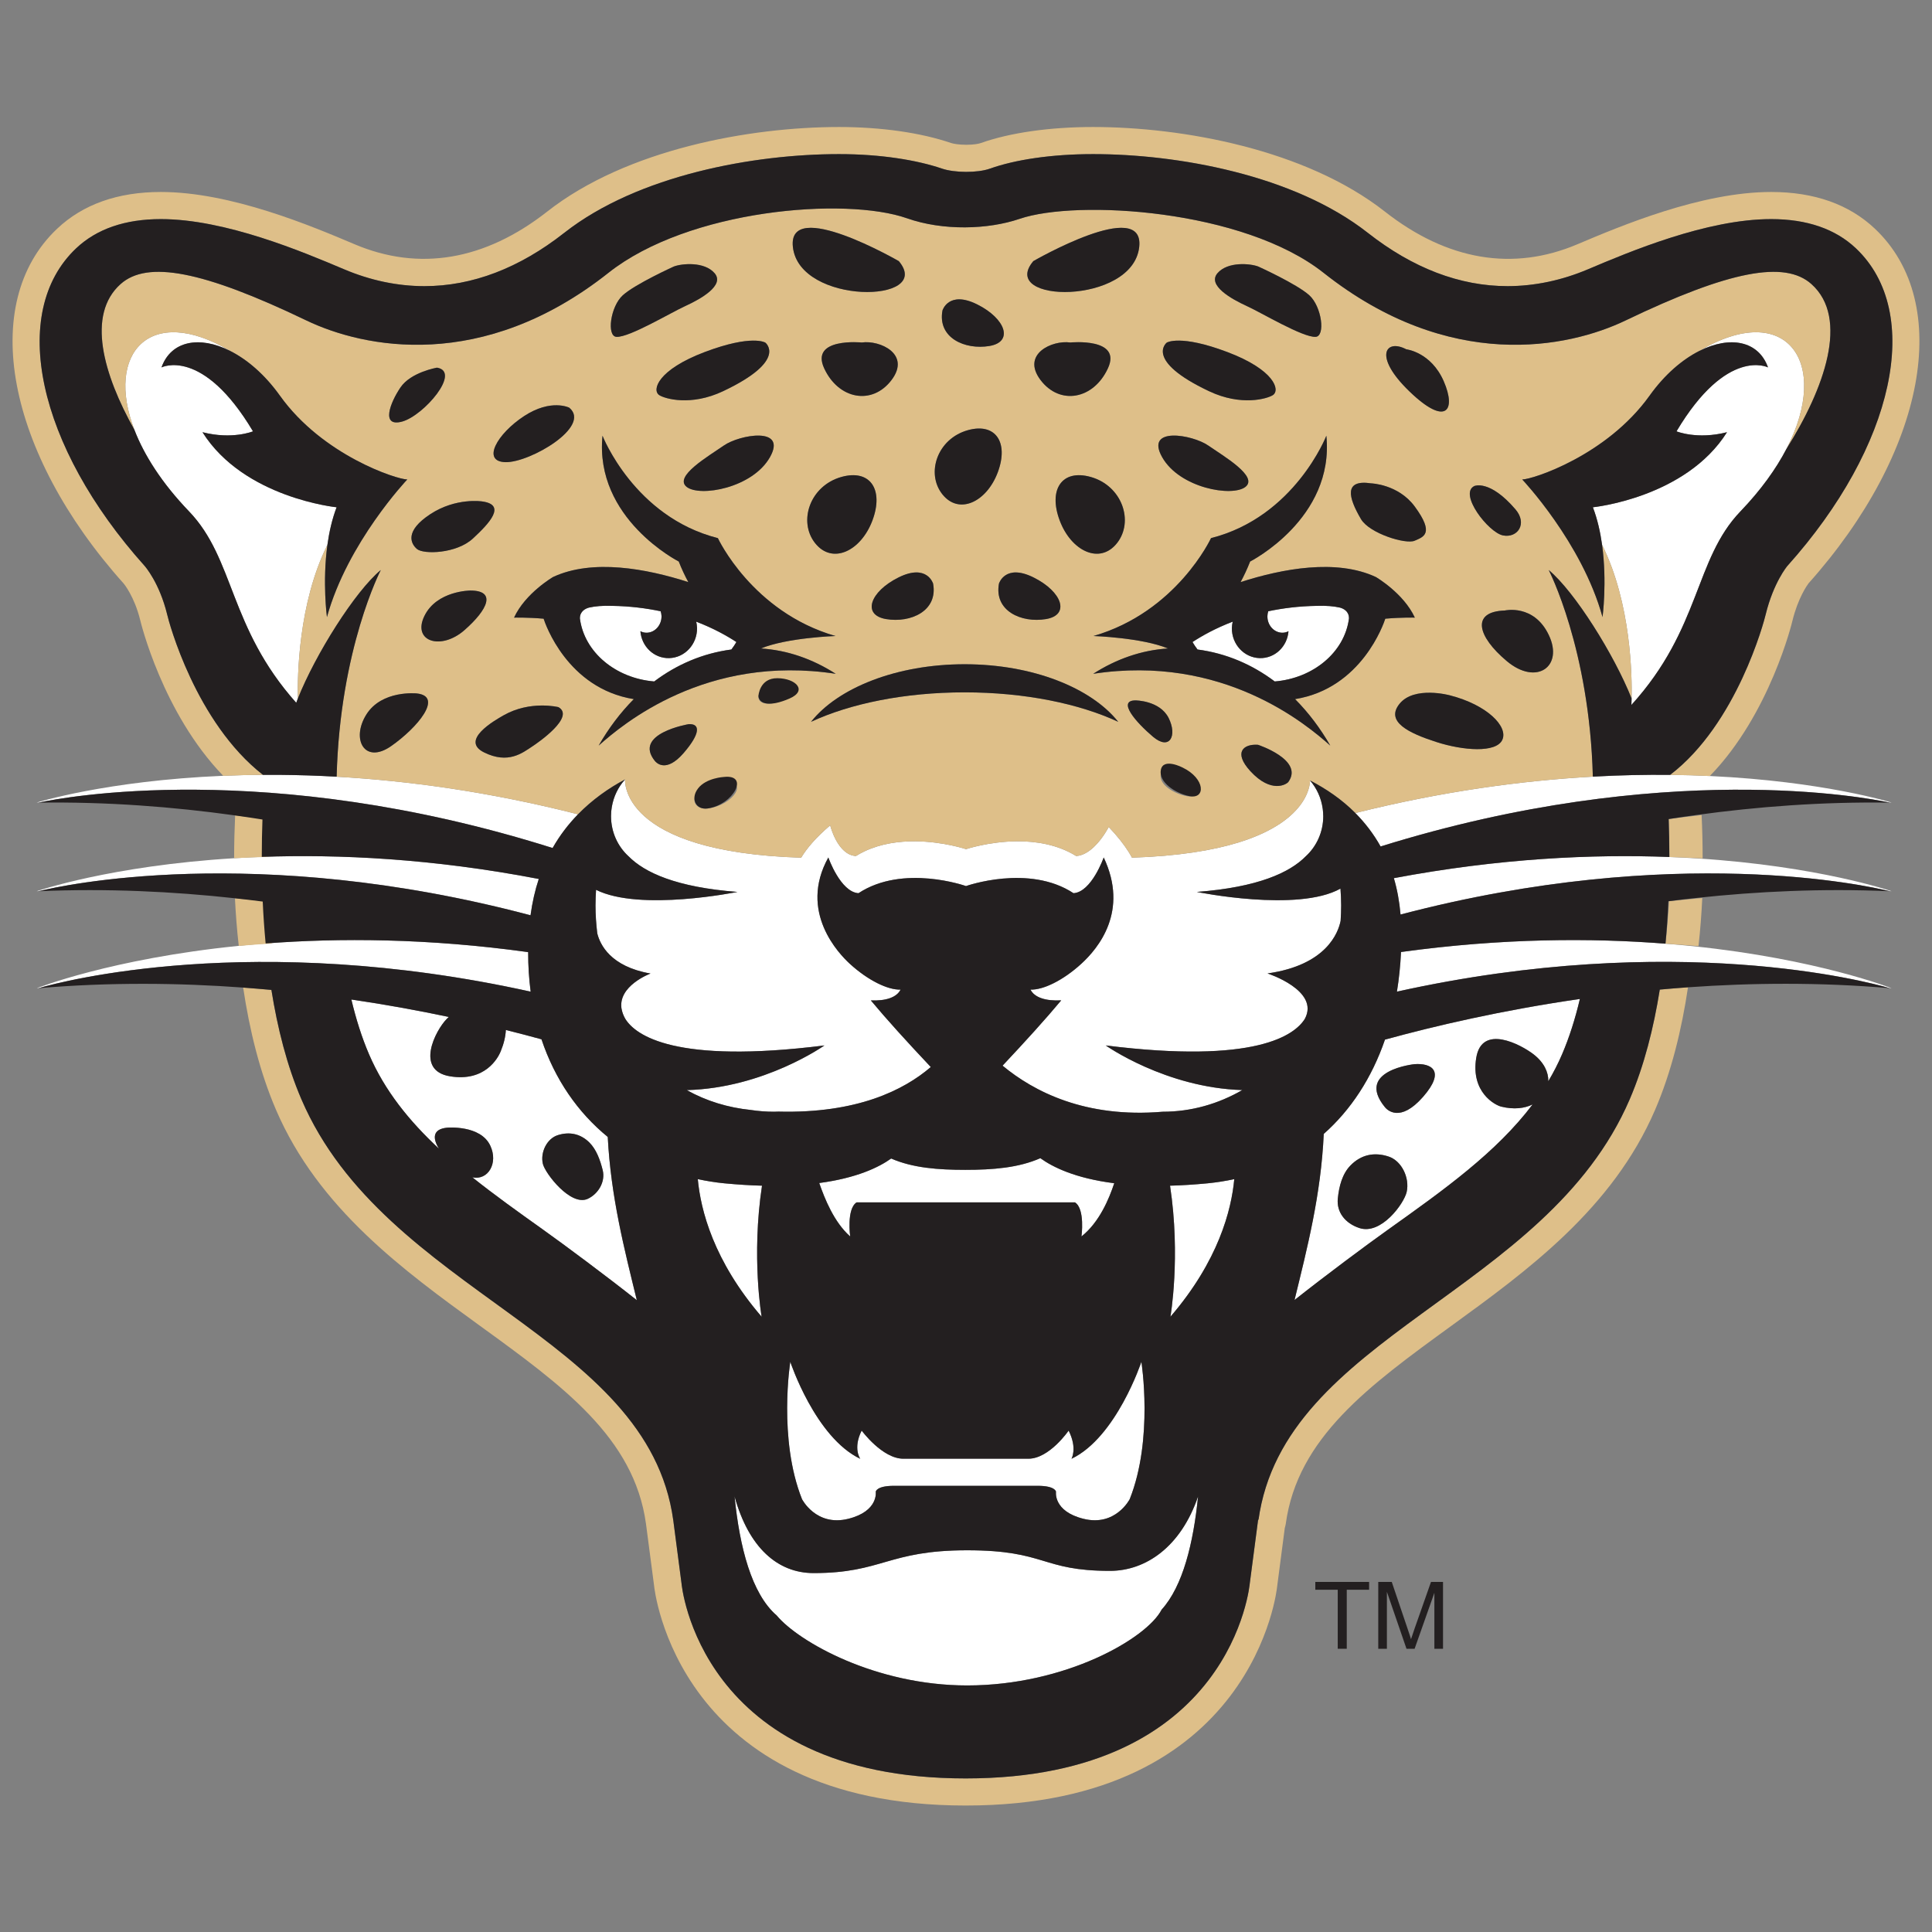 <?xml version="1.0" encoding="UTF-8"?>
<svg width="200px" height="200px" viewBox="0 0 200 200" version="1.1" xmlns="http://www.w3.org/2000/svg" xmlns:xlink="http://www.w3.org/1999/xlink">
    <rect x="0" y="0" width="200" height="200" fill="#808080" stroke="none"/>
    <!-- Generator: Sketch 51.3 (57544) - http://www.bohemiancoding.com/sketch -->
    <title>la-verne</title>
    <desc>Created with Sketch.</desc>
    <defs></defs>
    <g id="la-verne" stroke="none" stroke-width="1" fill="none" fill-rule="evenodd">
        <g id="la-verne_BGL" transform="translate(0, 12)">
            <g id="la-verne">
                <g id="g10" transform="translate(100.092, 87.967) scale(-1, 1) rotate(-180) translate(-100.092, -87.967) translate(0.587, 0.343)" fill-rule="nonzero">
                    <g id="g12" transform="translate(0.33, 0.246)">
                        <path d="M82.105,32.155 C82.105,32.155 83.56,29.29 86.893,30.118 C90.053,30.9 89.741,32.926 89.741,32.926 C89.741,32.926 89.8,33.533 91.616,33.533 L106.517,33.533 C108.336,33.533 108.399,32.926 108.399,32.926 C108.399,32.926 108.081,30.9 111.246,30.118 C114.577,29.29 116.032,32.155 116.032,32.155 C118.511,38.381 117.239,46.372 117.239,46.372 C117.239,46.372 114.657,38.554 110,36.329 C110,36.329 110.638,37.397 109.707,39.251 C109.707,39.251 107.713,36.336 105.54,36.34 L92.597,36.34 C90.424,36.336 88.282,39.251 88.282,39.251 C87.351,37.397 88.136,36.329 88.136,36.329 C83.474,38.554 80.893,46.372 80.893,46.372 C80.893,46.372 79.622,38.381 82.105,32.155" id="path18" fill="#FFFFFF"></path>
                        <path d="M120.205,64.603 C121.325,57.232 120.245,51.036 120.245,51.036 C125.222,56.823 126.562,62.096 126.854,65.281 C125.964,65.091 125.049,64.942 124.106,64.849 C122.709,64.716 121.413,64.633 120.205,64.603" id="path20" fill="#FFFFFF"></path>
                        <path d="M114.429,64.857 C110.395,65.368 108.057,66.527 106.779,67.45 C104.514,66.451 101.861,66.243 99.017,66.243 C96.212,66.243 93.584,66.436 91.336,67.415 C90.063,66.507 87.779,65.396 83.89,64.878 C84.44,63.302 85.401,60.844 87.093,59.347 C87.093,59.347 86.701,62.197 87.758,62.874 L110.366,62.874 C111.426,62.197 111.036,59.347 111.036,59.347 C112.911,60.835 113.905,63.283 114.429,64.857" id="path22" fill="#FFFFFF"></path>
                        <path d="M74.058,64.849 C73.124,64.94 72.21,65.091 71.319,65.281 C71.612,62.093 72.946,56.819 77.927,51.036 C77.927,51.036 76.848,57.232 77.966,64.603 C76.759,64.633 75.461,64.716 74.058,64.849" id="path24" fill="#FFFFFF"></path>
                        <path d="M113.985,24.729 C106.85,24.729 107.417,26.86 99.202,26.86 C90.984,26.86 90.442,24.5 83.305,24.5 C79.576,24.5 76.593,27.139 75.125,32.435 C75.643,27.218 76.877,22.367 79.482,20.116 C81.76,17.38 89.73,12.868 99.205,12.868 C109.379,12.868 117.806,17.737 119.336,20.719 C121.541,23.151 122.627,27.639 123.106,32.435 C121.327,27.226 117.706,24.729 113.985,24.729" id="path26" fill="#FFFFFF"></path>
                        <path d="M134.158,81.871 C135.741,84.816 130.294,86.575 130.294,86.575 C136.404,87.435 137.621,90.807 137.863,92.018 C137.897,92.546 137.919,93.082 137.919,93.619 C137.919,94.205 137.888,94.781 137.848,95.357 C133.417,92.871 122.983,95.013 122.983,95.013 C129.312,95.495 132.596,97.017 134.255,98.702 C135.362,99.717 136.066,101.201 136.066,102.864 C136.066,102.898 136.064,102.932 136.059,102.966 C136.059,103.122 136.048,103.274 136.031,103.43 C136.023,103.494 136.018,103.559 136.01,103.622 C135.856,104.747 135.386,105.752 134.694,106.555 C134.694,106.555 134.9,102.471 127.279,100.127 C124.653,99.319 121.093,98.719 116.264,98.559 C116.164,98.751 116.048,98.95 115.92,99.153 C115.438,99.923 114.771,100.775 113.857,101.736 C113.857,101.739 113.257,100.547 112.318,99.662 C111.796,99.171 111.171,98.771 110.488,98.73 C108.557,99.928 106.315,100.271 104.332,100.255 C101.431,100.227 99.087,99.44 99.087,99.44 C99.08,99.443 96.74,100.227 93.841,100.255 C92.165,100.266 90.3,100.025 88.595,99.225 C88.287,99.078 87.984,98.916 87.687,98.73 C85.772,98.842 85.023,101.906 85.025,101.906 C83.568,100.662 82.613,99.551 82.018,98.557 C63.097,99.151 63.791,106.66 63.791,106.66 C63.084,105.879 62.595,104.889 62.414,103.786 C62.394,103.641 62.373,103.494 62.356,103.347 C62.346,103.189 62.336,103.03 62.336,102.864 C62.336,101.199 63.043,99.709 64.155,98.698 C65.814,97.016 69.095,95.495 75.422,95.013 C75.422,95.013 65.345,92.949 60.786,95.231 C60.755,94.7 60.729,94.164 60.729,93.619 C60.729,92.637 60.799,91.676 60.911,90.73 C61.193,89.574 62.271,87.285 66.424,86.565 C66.424,86.565 62.959,85.281 63.439,82.836 L63.448,82.856 C63.448,82.856 63.45,82.824 63.457,82.768 C63.524,82.482 63.635,82.179 63.822,81.86 C64.872,80.186 68.905,77.169 84.427,79.121 C84.427,79.121 78.194,74.704 70.177,74.498 C72.225,73.351 74.472,72.682 76.801,72.442 C77.587,72.322 78.388,72.259 79.202,72.259 C79.36,72.259 79.519,72.266 79.678,72.272 C87.782,72.069 92.633,74.477 95.438,76.886 C92.938,79.538 90.878,81.807 89.231,83.784 C90.779,83.714 91.916,84.097 92.31,84.902 C90.999,84.853 88.944,85.851 87.062,87.568 C85.962,88.574 81.704,92.944 84.832,98.581 C84.828,98.585 86.086,94.998 87.954,94.882 C92.588,97.931 99.083,95.619 99.083,95.619 C99.083,95.619 105.578,97.931 110.212,94.882 C112.083,94.998 113.339,98.585 113.339,98.581 C115.966,93.019 112.786,89.189 111.012,87.568 C109.131,85.851 107.074,84.853 105.759,84.902 C106.166,84.079 107.346,83.702 108.942,83.79 C107.326,81.853 105.311,79.63 102.868,77.028 C106.092,74.352 111.44,71.579 119.441,72.259 L119.445,72.259 C122.408,72.259 125.203,73.069 127.683,74.501 C119.722,74.746 113.549,79.121 113.549,79.121 C129.09,77.169 133.115,80.197 134.158,81.871" id="path28" fill="#FFFFFF"></path>
                        <path d="M142.002,99.719 C171.337,108.854 192.491,104.724 194.512,104.296 C194.537,104.292 194.557,104.292 194.578,104.292 C194.686,104.282 194.796,104.273 194.903,104.263 C194.903,104.263 187.915,106.461 176.083,107.012 C174.77,107.073 173.403,107.116 171.974,107.13 C169.476,107.158 166.803,107.105 163.974,106.947 L163.974,106.947 C156.726,106.543 148.447,105.447 139.391,103.18 L139.389,103.18 L139.389,103.179 C140.377,102.179 141.267,101.039 142.002,99.719" id="path30" fill="#FFFFFF"></path>
                        <path d="M171.892,98.629 C163.977,98.935 154.317,98.502 143.375,96.438 C143.717,95.288 143.948,94.029 144.066,92.673 C172.513,100.148 192.598,95.599 194.521,95.128 C194.54,95.127 194.559,95.124 194.578,95.122 C194.687,95.109 194.796,95.101 194.903,95.086 C194.903,95.086 187.422,97.681 174.754,98.484 C173.827,98.541 172.875,98.591 171.892,98.629" id="path32" fill="#FFFFFF"></path>
                        <path d="M171.493,89.655 C163.855,90.258 154.601,90.239 144.116,88.793 C144.048,87.37 143.906,86.003 143.692,84.691 C172.484,91.065 192.525,85.672 194.506,85.105 C194.529,85.101 194.55,85.098 194.57,85.095 C194.684,85.079 194.79,85.061 194.899,85.043 C194.899,85.043 187.303,88.053 174.341,89.397 C173.417,89.491 172.47,89.579 171.493,89.655" id="path34" fill="#FFFFFF"></path>
                        <path d="M3.269,104.296 C5.308,104.729 26.691,108.901 56.288,99.559 C57.041,100.886 57.935,102.041 58.917,103.046 C58.918,103.046 58.918,103.046 58.918,103.048 C49.709,105.394 41.289,106.525 33.932,106.939 L33.932,106.941 C31.914,107.056 29.977,107.114 28.126,107.131 C27.507,107.137 26.901,107.138 26.302,107.134 C24.876,107.124 23.505,107.091 22.19,107.035 C10.059,106.525 2.878,104.263 2.878,104.263 C2.993,104.273 3.108,104.282 3.222,104.292 C3.239,104.292 3.252,104.293 3.269,104.296" id="path36" fill="#FFFFFF"></path>
                        <path d="M53.758,88.782 C43.366,90.221 34.184,90.26 26.581,89.679 C25.605,89.603 24.657,89.519 23.733,89.424 C10.594,88.096 2.883,85.043 2.883,85.043 C2.994,85.064 3.108,85.079 3.217,85.095 C3.237,85.098 3.256,85.1 3.273,85.104 C5.249,85.672 25.261,91.047 54.016,84.689 C53.845,85.999 53.755,87.364 53.758,88.782" id="path38" fill="#FFFFFF"></path>
                        <path d="M3.262,95.128 C5.194,95.601 25.411,100.174 54.003,92.595 C54.189,93.95 54.474,95.205 54.858,96.355 C43.867,98.47 34.153,98.927 26.182,98.642 C25.203,98.607 24.245,98.559 23.32,98.502 C10.473,97.72 2.878,95.086 2.878,95.086 C2.988,95.101 3.095,95.109 3.203,95.121 C3.222,95.124 3.242,95.125 3.262,95.128" id="path40" fill="#FFFFFF"></path>
                        <path d="M66.806,116.801 C69.147,118.562 71.833,119.717 74.795,120.109 C74.983,120.355 75.159,120.616 75.314,120.882 C74.345,121.518 72.953,122.302 71.154,122.991 C71.201,122.778 71.236,122.56 71.24,122.332 C71.267,120.651 69.973,119.256 68.353,119.217 C66.788,119.18 65.501,120.411 65.376,122.002 C65.582,121.899 65.803,121.839 66.042,121.844 C66.896,121.869 67.577,122.636 67.564,123.57 C67.559,123.743 67.521,123.909 67.472,124.068 C65.972,124.382 64.304,124.597 62.467,124.626 C61.447,124.663 60.66,124.586 60.044,124.444 C59.688,124.345 59.106,124.07 59.114,123.319 C59.572,119.809 62.835,117.127 66.806,116.801" id="path42" fill="#FFFFFF"></path>
                        <path d="M131.043,116.801 C135.013,117.127 138.275,119.809 138.728,123.319 C138.74,124.07 138.156,124.345 137.802,124.444 C137.184,124.586 136.394,124.663 135.377,124.626 C133.54,124.597 131.874,124.382 130.372,124.068 C130.324,123.909 130.288,123.743 130.286,123.57 C130.266,122.636 130.95,121.869 131.804,121.844 C132.042,121.839 132.268,121.899 132.467,122.002 C132.344,120.411 131.059,119.18 129.493,119.217 C127.873,119.256 126.581,120.651 126.607,122.332 C126.609,122.56 126.645,122.778 126.693,122.991 C124.894,122.302 123.5,121.518 122.531,120.882 C122.686,120.616 122.862,120.355 123.051,120.109 C126.016,119.717 128.699,118.562 131.043,116.801" id="path44" fill="#FFFFFF"></path>
                        <path d="M55.137,79.757 C53.998,80.072 52.761,80.393 51.45,80.723 C51.413,80.032 51.24,79.296 50.905,78.482 C50.647,77.858 49.325,75.326 45.67,75.926 C42.018,76.527 44.151,80.667 45.334,81.871 C45.399,81.933 45.467,82.002 45.541,82.07 C42.45,82.724 39.074,83.345 35.456,83.876 C35.934,81.867 36.535,79.952 37.285,78.206 C38.905,74.434 41.452,71.296 44.518,68.439 C43.849,69.524 43.864,70.467 45.376,70.608 C45.376,70.608 48.838,70.916 49.843,68.734 C50.68,66.938 49.614,65.125 47.983,65.467 C50.273,63.639 52.734,61.881 55.247,60.091 C57.627,58.394 61.82,55.272 65.007,52.75 C63.717,58.023 62.317,63.458 61.997,69.649 C58.918,72.164 56.535,75.579 55.137,79.757 M59.932,63.246 C58.171,62.424 55.512,65.874 55.28,66.866 C55.003,68.044 55.689,69.476 56.825,69.834 C58.062,70.226 59.198,69.966 60.104,69.065 C60.825,68.346 61.218,67.238 61.474,66.214 C61.772,65.004 61.016,63.752 59.932,63.246" id="path46" fill="#FFFFFF"></path>
                        <path d="M136.117,69.963 C135.83,63.65 134.402,58.126 133.092,52.769 C136.277,55.29 140.451,58.4 142.827,60.091 C148.528,64.151 153.988,68.042 157.736,73.012 C156.907,72.607 155.801,72.465 154.497,72.786 C153.835,72.942 151.326,74.287 151.901,77.829 C152.469,81.373 156.514,79.22 157.832,78.206 C158.919,77.364 159.385,76.351 159.362,75.418 C159.896,76.314 160.374,77.234 160.788,78.206 C161.545,79.968 162.152,81.901 162.632,83.933 C154.528,82.759 147.574,81.132 142.455,79.724 C141.08,75.728 138.912,72.436 136.117,69.963 Z M144.703,63.961 C144.434,62.749 142.052,59.479 139.811,60.217 C138.318,60.706 137.432,61.878 137.572,63.265 C137.7,64.546 138.034,65.831 138.893,66.707 C139.974,67.807 141.332,68.112 142.824,67.622 C144.19,67.176 145.025,65.411 144.703,63.961 Z M146.401,73.804 C144.005,71.065 142.668,72.462 142.448,72.732 C139.333,76.557 145.518,77.184 145.518,77.184 C147.198,77.304 148.796,76.546 146.401,73.804 Z" id="path48" fill="#FFFFFF"></path>
                        <path d="M18.648,134.412 C23.394,129.476 22.752,122.438 29.748,114.593 C29.804,114.74 29.855,114.881 29.917,115.035 C29.868,117.296 29.952,124.871 32.976,130.942 C33.158,132.252 33.455,133.592 33.928,134.832 C33.928,134.832 24.332,135.793 20.043,142.603 C23.138,141.81 25.272,142.693 25.272,142.693 C20.043,151.474 15.801,149.311 15.801,149.311 C16.784,152.072 19.736,152.616 22.896,151.024 C14.595,155.954 9.957,150.764 12.993,142.857 C13.995,140.248 15.83,137.345 18.648,134.412" id="path50" fill="#FFFFFF"></path>
                        <path d="M163.978,134.832 C164.453,133.592 164.748,132.252 164.931,130.942 C167.951,124.872 168.036,117.3 167.986,115.038 C167.976,114.61 167.965,114.368 167.965,114.368 C175.172,122.306 174.468,129.428 179.258,134.412 C181.383,136.626 182.949,138.822 184.022,140.887 C188.674,149.852 183.988,156.347 175.027,151.032 C175.022,151.031 175.013,151.027 175.01,151.021 C178.169,152.616 181.12,152.072 182.108,149.311 C182.108,149.311 177.863,151.474 172.634,142.693 C172.634,142.693 174.767,141.81 177.863,142.603 C173.575,135.793 163.978,134.832 163.978,134.832" id="path52" fill="#FFFFFF"></path>
                        <path d="M26.856,94.015 C25.719,94.138 24.568,94.251 23.404,94.356 C23.483,92.759 23.609,91.108 23.799,89.424 C24.908,89.519 26.046,89.603 27.217,89.679 C27.052,91.149 26.929,92.602 26.856,94.015" id="path54" fill="#DEBF89"></path>
                        <path d="M171.824,102.557 C171.873,101.343 171.903,100.023 171.905,98.629 C173.085,98.591 174.228,98.541 175.34,98.484 C175.34,100.094 175.3,101.598 175.234,102.972 C174.086,102.841 172.947,102.702 171.824,102.557" id="path56" fill="#DEBF89"></path>
                        <path d="M171.493,89.655 C172.665,89.579 173.802,89.491 174.911,89.397 C175.101,91.101 175.224,92.771 175.302,94.386 C174.142,94.283 172.993,94.171 171.853,94.051 C171.782,92.621 171.661,91.149 171.493,89.655" id="path58" fill="#DEBF89"></path>
                        <path d="M167.791,73.549 C159.123,53.391 131.969,49.135 129.353,29.948 L129.334,30.107 C128.84,26.367 128.462,23.452 128.462,23.452 C128.462,23.452 126.736,3.243 99.05,3.243 C71.362,3.243 69.631,23.452 69.631,23.452 C69.631,23.452 69.267,26.293 68.78,29.968 C66.151,49.137 38.946,53.395 30.284,73.549 C28.783,77.036 27.807,80.939 27.179,84.869 C26.216,84.955 25.241,85.038 24.255,85.111 C24.906,80.754 25.97,76.376 27.658,72.452 C32.057,62.22 40.924,55.788 48.751,50.111 C57.323,43.895 64.73,38.525 65.955,29.599 C66.43,25.998 66.788,23.226 66.791,23.216 C66.809,22.988 69.086,0.437 99.047,0.437 C129.008,0.437 131.283,22.988 131.291,23.098 C131.299,23.157 131.637,25.758 132.085,29.177 C132.123,29.309 132.162,29.44 132.181,29.576 C133.397,38.519 140.793,43.895 149.358,50.117 C157.166,55.789 166.014,62.222 170.416,72.452 C172.106,76.382 173.173,80.772 173.824,85.14 C172.839,85.069 171.865,84.991 170.903,84.902 C170.274,80.963 169.295,77.046 167.791,73.549" id="path60" fill="#DEBF89"></path>
                        <path d="M26.839,102.51 C25.715,102.66 24.573,102.802 23.424,102.934 C23.362,101.576 23.32,100.091 23.32,98.502 C24.43,98.559 25.58,98.607 26.755,98.642 C26.756,100.013 26.785,101.311 26.839,102.51" id="path62" fill="#DEBF89"></path>
                        <path d="M193.178,163.664 C190.509,166.191 186.893,167.472 182.434,167.472 C175.166,167.472 166.835,163.946 162.356,162.051 C155.741,159.251 148.925,160.354 142.445,165.441 C134.221,171.898 121.45,174.197 112.241,174.197 C107.753,174.197 103.624,173.607 100.605,172.533 C100.428,172.468 99.911,172.358 99.116,172.358 C98.289,172.358 97.729,172.476 97.528,172.543 C94.407,173.61 90.289,174.197 85.934,174.197 C76.72,174.197 63.947,171.897 55.729,165.441 C49.25,160.358 42.437,159.251 35.813,162.051 C31.336,163.946 23.001,167.472 15.735,167.472 C11.276,167.472 7.663,166.191 4.994,163.664 C-3.171,155.952 -0.26,140.492 11.888,126.935 C11.899,126.925 12.997,125.606 13.601,123.136 C13.628,123.026 15.892,113.539 22.19,107.035 C23.505,107.091 24.876,107.124 26.302,107.134 C19.325,112.573 16.552,122.995 16.388,123.735 C15.579,127.051 14.068,128.745 14.052,128.764 C2.934,141.17 -0.052,155.005 6.967,161.642 C9.092,163.648 12.038,164.663 15.735,164.663 C22.412,164.663 30.399,161.288 34.688,159.475 C37.427,158.314 40.232,157.724 43.019,157.724 C47.966,157.724 52.839,159.583 57.502,163.248 C65.152,169.25 77.203,171.392 85.932,171.392 C90.28,171.392 94.033,170.766 96.593,169.893 C97.882,169.451 100.272,169.426 101.577,169.893 C104.123,170.8 107.891,171.392 112.241,171.392 C120.971,171.392 133.022,169.25 140.671,163.248 C145.335,159.583 150.207,157.724 155.148,157.724 C157.938,157.728 160.747,158.314 163.485,159.475 C167.77,161.288 175.757,164.663 182.434,164.663 C186.133,164.663 189.08,163.648 191.203,161.642 C198.223,155.005 195.238,141.17 184.099,128.744 C184.099,128.744 182.675,127.05 181.866,123.735 C181.711,123.05 178.889,112.406 171.974,107.13 C173.403,107.116 174.77,107.073 176.083,107.012 C182.324,113.417 184.621,123.004 184.634,123.08 C185.209,125.428 186.145,126.747 186.299,126.954 C198.429,140.53 201.325,155.962 193.178,163.664" id="path64" fill="#DEBF89"></path>
                        <path d="M22.896,151.024 C24.663,150.135 26.49,148.589 28.074,146.367 C32.505,140.18 40.187,137.71 41.244,137.71 C41.244,137.71 35.061,131.197 32.928,123.463 C32.928,123.463 32.445,127.075 32.976,130.942 C29.952,124.871 29.868,117.296 29.917,115.035 C31.732,119.591 35.828,126.122 38.504,128.338 C38.504,128.338 34.271,120.197 33.932,106.941 L33.932,106.939 C41.289,106.525 49.709,105.394 58.918,103.048 C60.394,104.558 62.069,105.744 63.791,106.66 C63.791,106.66 63.097,99.151 82.018,98.557 C82.613,99.551 83.568,100.662 85.025,101.906 C85.023,101.906 85.772,98.842 87.687,98.73 C87.984,98.916 88.287,99.078 88.595,99.225 C90.3,100.025 92.165,100.266 93.841,100.255 C96.74,100.227 99.08,99.443 99.087,99.44 C99.087,99.44 101.431,100.227 104.332,100.255 C106.315,100.271 108.557,99.928 110.488,98.73 C111.171,98.771 111.796,99.171 112.318,99.662 C113.257,100.547 113.857,101.739 113.857,101.736 C114.771,100.775 115.438,99.923 115.92,99.153 C116.048,98.95 116.164,98.751 116.264,98.559 C121.093,98.719 124.653,99.319 127.279,100.127 C134.9,102.471 134.694,106.555 134.694,106.555 C136.379,105.678 137.974,104.602 139.389,103.18 L139.391,103.18 C148.447,105.447 156.726,106.543 163.974,106.947 L163.974,106.947 C163.629,120.197 159.404,128.338 159.404,128.338 C162.079,126.122 166.171,119.598 167.986,115.038 C168.036,117.3 167.951,124.872 164.931,130.942 C164.931,130.942 164.931,130.944 164.93,130.945 C165.461,127.078 164.977,123.463 164.977,123.463 C162.845,131.197 156.664,137.71 156.664,137.71 C157.721,137.71 165.399,140.18 169.832,146.367 C171.418,148.589 173.246,150.135 175.01,151.024 C175.014,151.029 175.022,151.031 175.027,151.032 C183.988,156.347 188.674,149.852 184.022,140.887 L184.022,140.885 C187.928,147.09 190.567,154.401 186.598,157.942 C183.847,160.398 178.128,159.34 167.382,154.179 C161.429,151.315 149.149,148.777 136.1,159.103 C127.79,165.682 110.56,166.717 104.637,164.692 C101.368,163.576 96.714,163.434 92.976,164.748 C86.588,166.993 70.378,165.682 62.069,159.103 C49.021,148.777 36.741,151.315 30.785,154.179 C20.043,159.34 14.327,160.398 11.57,157.942 C8.016,154.772 9.779,148.58 12.993,142.857 C9.957,150.764 14.595,155.954 22.896,151.024 Z M39.57,110.107 C36.824,108.195 35.401,110.817 37.006,113.377 C38.612,115.941 42.227,115.56 42.227,115.56 C45.009,115.265 42.309,112.021 39.57,110.107 Z M47.172,122.121 C44.747,119.985 41.74,120.921 43.009,123.563 C44.282,126.208 47.78,126.213 47.78,126.213 C50.479,126.208 49.599,124.254 47.172,122.121 Z M54.176,110.07 C53.174,109.411 51.698,108.213 49.191,109.458 C46.683,110.703 50.253,112.75 51.212,113.294 C53.987,114.871 56.893,114.142 56.893,114.142 C58.641,113.141 54.827,110.495 54.176,110.07 Z M66.884,108.561 C64.567,111.405 70.357,112.377 70.357,112.377 C71.603,112.464 71.6,111.4 69.823,109.358 C68.042,107.324 67.046,108.364 66.884,108.561 Z M72.35,103.651 C71.142,103.503 70.512,104.478 71.347,105.381 C72.185,106.291 74.023,106.368 74.023,106.368 C76.698,106.618 75.029,103.98 72.35,103.651 Z M80.459,114.944 C78.755,114.247 77.672,114.414 77.594,115.152 C77.594,115.152 77.672,116.716 79.352,116.699 C81.036,116.687 82.163,115.632 80.459,114.944 Z M98.942,115.673 C92.721,115.673 87.099,114.508 83.041,112.624 C85.83,116.14 91.902,118.583 98.942,118.583 C105.98,118.583 112.049,116.14 114.839,112.624 C110.785,114.508 105.156,115.673 98.942,115.673 Z M86.194,137.974 C89.161,138.801 90.587,136.673 89.402,133.483 C88.213,130.292 85.246,128.871 83.464,131.118 C81.685,133.364 82.919,137.06 86.194,137.974 Z M88.29,151.89 C90.174,152.16 93.394,150.69 91.381,148.014 C89.367,145.341 85.878,146.008 84.4,149.221 C82.921,152.426 88.29,151.89 88.29,151.89 Z M111.981,137.974 C115.255,137.06 116.491,133.364 114.712,131.118 C112.931,128.871 109.962,130.292 108.776,133.483 C107.589,136.673 109.013,138.801 111.981,137.974 Z M106.792,148.014 C104.782,150.69 108.005,152.16 109.885,151.89 C109.885,151.89 115.255,152.426 113.776,149.221 C112.299,146.008 108.812,145.341 106.792,148.014 Z M116.631,114.84 C116.631,114.84 119.145,114.837 120.06,113.02 C120.971,111.201 120.187,109.608 118.441,111.077 C116.702,112.548 114.691,114.837 116.631,114.84 Z M121.974,104.922 C120.615,105.165 119.014,106.139 119.254,107.2 C119.495,108.26 121.334,107.385 121.334,107.385 C123.488,106.441 123.546,104.641 121.974,104.922 Z M132.456,106.403 C132.277,106.152 130.688,105.157 128.524,107.512 C126.711,109.485 127.835,110.35 129.306,110.246 C129.306,110.246 134.085,108.679 132.456,106.403 Z M159.417,121.599 C160.965,118.351 158.143,116.33 155.072,118.902 C152.003,121.468 151.347,124.032 154.856,124.145 C154.856,124.145 157.875,124.852 159.417,121.599 Z M151.711,137.033 C151.711,137.033 153.286,137.738 155.96,134.621 C157.239,133.128 156.179,131.62 154.672,131.918 C153.166,132.214 150.05,136.241 151.711,137.033 Z M154.601,110.756 C153.969,109.383 150.552,109.634 147.753,110.54 C144.955,111.445 142.452,112.625 143.967,114.493 C145.487,116.364 149.159,115.368 149.159,115.368 C153.042,114.378 155.232,112.125 154.601,110.756 Z M144.653,151.187 C144.653,151.187 147.221,150.906 148.541,147.872 C149.861,144.839 148.771,143.167 144.977,146.837 C141.176,150.507 142.557,152.304 144.653,151.187 Z M141.013,137.31 C141.013,137.31 143.819,137.229 145.525,134.926 C147.632,132.073 146.428,131.765 145.521,131.368 C144.612,130.97 140.846,132.121 139.971,133.609 C138.646,135.858 138.184,137.735 141.013,137.31 Z M136.387,142.238 C137.242,133.651 128.496,129.217 128.496,129.217 C128.197,128.452 127.864,127.746 127.508,127.086 C131.838,128.481 137.423,129.518 141.507,127.614 C141.507,127.614 144.382,125.945 145.547,123.408 C145.547,123.408 144.152,123.446 142.488,123.297 C142.328,122.802 140.042,116.084 133.149,114.972 C134.527,113.588 135.751,111.973 136.794,110.16 C134.319,112.361 125.685,119.65 112.25,117.593 C114.638,119.126 117.257,120.043 119.992,120.215 C117.277,121.341 112.277,121.505 112.277,121.505 C120.905,123.998 124.447,131.639 124.447,131.639 C133.118,133.836 136.387,142.238 136.387,142.238 Z M125.107,159.052 C126.166,160.3 128.524,160.067 129.336,159.755 C129.336,159.755 133.321,157.953 134.619,156.781 C135.919,155.605 136.308,152.523 135.268,152.473 C133.922,152.415 129.661,154.981 128.115,155.681 C126.571,156.388 124.052,157.796 125.107,159.052 Z M119.868,151.879 C119.868,151.879 121.241,152.75 126.128,150.906 C131.015,149.064 131.637,146.95 130.846,146.44 C130.274,146.073 127.586,145.267 124.251,146.845 C117.476,150.045 119.868,151.879 119.868,151.879 Z M124.154,141.229 C125.767,140.111 129.371,138.016 128.01,136.942 C126.649,135.872 121.201,136.807 119.388,140.021 C117.572,143.239 122.541,142.349 124.154,141.229 Z M106.052,160.314 C106.052,160.314 117.591,166.981 117.014,161.776 C116.348,155.736 102.343,155.914 106.052,160.314 Z M106.085,127.564 C109.044,126.092 109.886,123.675 107.354,123.257 C104.82,122.834 101.972,124.097 102.496,126.935 C102.496,126.935 103.136,129.035 106.085,127.564 Z M96.648,155.206 C96.648,155.206 97.279,157.305 100.237,155.836 C103.191,154.366 104.034,151.945 101.5,151.527 C98.967,151.106 96.12,152.369 96.648,155.206 Z M99.275,142.812 C102.146,143.612 103.522,141.553 102.377,138.465 C101.227,135.379 98.358,134.005 96.635,136.179 C94.914,138.351 96.106,141.927 99.275,142.812 Z M95.676,126.935 C96.204,124.097 93.354,122.834 90.822,123.257 C88.289,123.675 89.135,126.092 92.089,127.564 C95.045,129.035 95.676,126.935 95.676,126.935 Z M92.126,160.314 C95.833,155.914 81.827,155.736 81.163,161.776 C80.588,166.981 92.126,160.314 92.126,160.314 Z M78.79,140.021 C76.973,136.807 71.528,135.872 70.167,136.942 C68.802,138.016 72.414,140.111 74.022,141.229 C75.633,142.349 80.603,143.239 78.79,140.021 Z M78.308,151.879 C78.308,151.879 80.7,150.045 73.928,146.845 C70.59,145.267 67.902,146.073 67.332,146.44 C66.538,146.95 67.162,149.064 72.045,150.906 C76.935,152.75 78.308,151.879 78.308,151.879 Z M63.557,156.781 C64.86,157.953 68.84,159.755 68.84,159.755 C69.655,160.067 72.012,160.3 73.068,159.052 C74.123,157.796 71.603,156.388 70.06,155.681 C68.515,154.981 64.255,152.415 62.906,152.473 C61.87,152.523 62.258,155.605 63.557,156.781 Z M61.455,142.238 C61.455,142.238 64.728,133.836 73.397,131.639 C73.397,131.639 76.939,123.998 85.57,121.505 C85.57,121.505 80.57,121.341 77.854,120.215 C80.592,120.043 83.209,119.126 85.598,117.593 C72.16,119.65 63.529,112.361 61.054,110.16 C62.097,111.973 63.318,113.588 64.694,114.972 C57.804,116.084 55.514,122.802 55.359,123.297 C53.69,123.446 52.297,123.408 52.297,123.408 C53.462,125.945 56.337,127.614 56.337,127.614 C60.42,129.518 66.005,128.481 70.338,127.086 C69.98,127.746 69.647,128.452 69.348,129.217 C69.348,129.217 60.603,133.651 61.455,142.238 Z M53.336,144.271 C56.133,146.1 58.011,145.141 58.011,145.141 C60.354,143.197 53.955,139.455 51.426,139.502 C48.899,139.549 50.541,142.443 53.336,144.271 Z M49,135.436 C51.527,135.09 49.764,133.197 48.045,131.604 C46.33,130.011 42.93,129.943 42.252,130.508 C41.582,131.079 40.966,132.372 43.631,134.121 C46.299,135.868 49,135.436 49,135.436 Z M40.539,147.234 C41.61,148.822 44.323,149.285 44.323,149.285 C46.854,148.862 42.953,144.327 40.72,143.706 C38.479,143.093 39.465,145.648 40.539,147.234 Z" id="path66" fill="#DEBF89"></path>
                        <path d="M194.69,104.256 C194.69,104.256 194.653,104.27 194.578,104.292 C194.557,104.292 194.537,104.292 194.512,104.296 C192.491,104.724 171.337,108.854 142.002,99.719 C141.267,101.039 140.377,102.179 139.389,103.179 L139.389,103.18 C137.974,104.602 136.379,105.678 134.694,106.555 C135.386,105.752 135.856,104.747 136.01,103.622 C136.018,103.559 136.023,103.494 136.031,103.43 C136.048,103.274 136.059,103.122 136.059,102.966 C136.064,102.932 136.066,102.898 136.066,102.864 C136.066,101.201 135.362,99.717 134.255,98.702 C132.596,97.017 129.312,95.495 122.983,95.013 C122.983,95.013 133.417,92.871 137.848,95.357 C137.888,94.781 137.919,94.205 137.919,93.619 C137.919,93.082 137.897,92.546 137.863,92.018 C137.621,90.807 136.404,87.435 130.294,86.575 C130.294,86.575 135.741,84.816 134.158,81.871 C133.115,80.197 129.09,77.169 113.549,79.121 C113.549,79.121 119.722,74.746 127.683,74.501 C125.203,73.069 122.408,72.259 119.445,72.259 L119.441,72.259 C111.44,71.579 106.092,74.352 102.868,77.028 C105.311,79.63 107.326,81.853 108.942,83.79 C107.346,83.702 106.166,84.079 105.759,84.902 C107.074,84.853 109.131,85.851 111.012,87.568 C112.786,89.189 115.966,93.019 113.339,98.581 C113.339,98.585 112.083,94.998 110.212,94.882 C105.578,97.931 99.083,95.619 99.083,95.619 C99.083,95.619 92.588,97.931 87.954,94.882 C86.086,94.998 84.828,98.585 84.832,98.581 C81.704,92.944 85.962,88.574 87.062,87.568 C88.944,85.851 90.999,84.853 92.31,84.902 C91.916,84.097 90.779,83.714 89.231,83.784 C90.878,81.807 92.938,79.538 95.438,76.886 C92.633,74.477 87.782,72.069 79.678,72.272 C79.519,72.266 79.36,72.259 79.202,72.259 C78.388,72.259 77.587,72.322 76.801,72.442 C74.472,72.682 72.225,73.351 70.177,74.498 C78.194,74.704 84.427,79.121 84.427,79.121 C68.905,77.169 64.872,80.186 63.822,81.86 C63.635,82.179 63.524,82.482 63.457,82.768 C63.45,82.824 63.448,82.856 63.448,82.856 L63.439,82.836 C62.959,85.281 66.424,86.565 66.424,86.565 C62.271,87.285 61.193,89.574 60.911,90.73 C60.799,91.676 60.729,92.637 60.729,93.619 C60.729,94.164 60.755,94.7 60.786,95.231 C65.345,92.949 75.422,95.013 75.422,95.013 C69.095,95.495 65.814,97.016 64.155,98.698 C63.043,99.709 62.336,101.199 62.336,102.864 C62.336,103.03 62.346,103.189 62.356,103.347 C62.373,103.494 62.394,103.641 62.414,103.786 C62.595,104.889 63.084,105.879 63.791,106.66 C62.069,105.744 60.394,104.558 58.918,103.048 C58.918,103.046 58.918,103.046 58.917,103.046 C57.935,102.041 57.041,100.886 56.288,99.559 C26.691,108.901 5.308,104.729 3.269,104.296 C3.252,104.293 3.239,104.292 3.222,104.292 C3.139,104.271 3.091,104.256 3.091,104.256 C10.155,104.357 17.006,103.827 23.407,102.934 C24.365,102.802 25.315,102.66 26.252,102.51 C26.208,101.311 26.184,100.013 26.182,98.642 C34.153,98.927 43.867,98.47 54.858,96.355 C54.474,95.205 54.189,93.95 54.003,92.595 C25.411,100.174 5.194,95.601 3.262,95.128 C3.242,95.125 3.222,95.124 3.203,95.121 C3.13,95.101 3.091,95.086 3.091,95.086 C10.145,95.391 16.99,95.06 23.404,94.356 C24.374,94.251 25.334,94.138 26.28,94.015 C26.342,92.602 26.444,91.149 26.581,89.679 C34.184,90.26 43.366,90.221 53.758,88.782 C53.755,87.364 53.845,85.999 54.016,84.689 C25.261,91.047 5.249,85.672 3.273,85.104 C3.256,85.1 3.237,85.098 3.217,85.095 C3.14,85.069 3.098,85.051 3.098,85.051 C10.439,85.677 17.582,85.6 24.255,85.111 C25.241,85.038 26.216,84.955 27.179,84.869 C27.807,80.939 28.783,77.036 30.284,73.549 C38.946,53.395 66.151,49.137 68.78,29.968 C69.267,26.293 69.631,23.452 69.631,23.452 C69.631,23.452 71.362,3.243 99.05,3.243 C126.736,3.243 128.462,23.452 128.462,23.452 C128.462,23.452 128.84,26.367 129.334,30.107 L129.353,29.948 C131.969,49.135 159.123,53.391 167.791,73.549 C169.295,77.046 170.274,80.963 170.903,84.902 C171.865,84.991 172.839,85.069 173.824,85.14 C180.41,85.607 187.454,85.672 194.684,85.051 C194.684,85.051 194.646,85.069 194.57,85.095 C194.55,85.098 194.529,85.101 194.506,85.105 C192.525,85.672 172.484,91.065 143.692,84.691 C143.906,86.003 144.048,87.37 144.116,88.793 C154.601,90.239 163.855,90.258 171.493,89.655 C171.633,91.149 171.733,92.621 171.793,94.051 C172.743,94.171 173.701,94.283 174.668,94.386 C180.998,95.07 187.746,95.388 194.69,95.086 C194.69,95.086 194.653,95.101 194.578,95.122 C194.559,95.124 194.54,95.127 194.521,95.128 C192.598,95.599 172.513,100.148 144.066,92.673 C143.948,94.029 143.717,95.288 143.375,96.438 C154.317,98.502 163.977,98.935 171.892,98.629 C171.89,100.023 171.865,101.343 171.824,102.557 C172.76,102.702 173.709,102.841 174.666,102.972 C180.985,103.841 187.733,104.357 194.69,104.256 Z M55.247,60.091 C52.734,61.881 50.273,63.639 47.983,65.467 C49.614,65.125 50.68,66.938 49.843,68.734 C48.838,70.916 45.376,70.608 45.376,70.608 C43.864,70.467 43.849,69.524 44.518,68.439 C41.452,71.296 38.905,74.434 37.285,78.206 C36.535,79.952 35.934,81.867 35.456,83.876 C39.074,83.345 42.45,82.724 45.541,82.07 C45.467,82.002 45.399,81.933 45.334,81.871 C44.151,80.667 42.018,76.527 45.67,75.926 C49.325,75.326 50.647,77.858 50.905,78.482 C51.24,79.296 51.413,80.032 51.45,80.723 C52.761,80.393 53.998,80.072 55.137,79.757 C56.535,75.579 58.918,72.164 61.997,69.649 C62.317,63.458 63.717,58.023 65.007,52.75 C61.82,55.272 57.627,58.394 55.247,60.091 Z M91.336,67.415 C93.584,66.436 96.212,66.243 99.017,66.243 C101.861,66.243 104.514,66.451 106.779,67.45 C108.057,66.527 110.395,65.368 114.429,64.857 C113.905,63.283 112.911,60.835 111.036,59.347 C111.036,59.347 111.426,62.197 110.366,62.874 L87.758,62.874 C86.701,62.197 87.093,59.347 87.093,59.347 C85.401,60.844 84.44,63.302 83.89,64.878 C87.779,65.396 90.063,66.507 91.336,67.415 Z M80.893,46.372 C80.893,46.372 83.474,38.554 88.136,36.329 C88.136,36.329 87.351,37.397 88.282,39.251 C88.282,39.251 90.424,36.336 92.597,36.34 L105.54,36.34 C107.713,36.336 109.707,39.251 109.707,39.251 C110.638,37.397 110,36.329 110,36.329 C114.657,38.554 117.239,46.372 117.239,46.372 C117.239,46.372 118.511,38.381 116.032,32.155 C116.032,32.155 114.577,29.29 111.246,30.118 C108.081,30.9 108.399,32.926 108.399,32.926 C108.399,32.926 108.336,33.533 106.517,33.533 L91.616,33.533 C89.8,33.533 89.741,32.926 89.741,32.926 C89.741,32.926 90.053,30.9 86.893,30.118 C83.56,29.29 82.105,32.155 82.105,32.155 C79.622,38.381 80.893,46.372 80.893,46.372 Z M74.058,64.849 C75.461,64.716 76.759,64.633 77.966,64.603 C76.848,57.232 77.927,51.036 77.927,51.036 C72.946,56.819 71.612,62.093 71.319,65.281 C72.21,65.091 73.124,64.94 74.058,64.849 Z M119.336,20.719 C117.806,17.737 109.379,12.868 99.205,12.868 C89.73,12.868 81.76,17.38 79.482,20.116 C76.877,22.367 75.643,27.218 75.125,32.435 C76.593,27.139 79.576,24.5 83.305,24.5 C90.442,24.5 90.984,26.86 99.202,26.86 C107.417,26.86 106.85,24.729 113.985,24.729 C117.706,24.729 121.327,27.226 123.106,32.435 C122.627,27.639 121.541,23.151 119.336,20.719 Z M120.245,51.036 C120.245,51.036 121.325,57.232 120.205,64.603 C121.413,64.633 122.709,64.716 124.106,64.849 C125.049,64.942 125.964,65.091 126.854,65.281 C126.562,62.096 125.222,56.823 120.245,51.036 Z M162.632,83.933 C162.152,81.901 161.545,79.968 160.788,78.206 C160.374,77.234 159.896,76.314 159.362,75.418 C159.385,76.351 158.919,77.364 157.832,78.206 C156.514,79.22 152.469,81.373 151.901,77.829 C151.326,74.287 153.835,72.942 154.497,72.786 C155.801,72.465 156.907,72.607 157.736,73.012 C153.988,68.042 148.528,64.151 142.827,60.091 C140.451,58.4 136.277,55.29 133.092,52.769 C134.402,58.126 135.83,63.65 136.117,69.963 C138.912,72.436 141.08,75.728 142.455,79.724 C147.574,81.132 154.528,82.759 162.632,83.933 Z" id="path68" fill="#231F20"></path>
                        <path d="M119.388,140.021 C121.201,136.807 126.649,135.872 128.01,136.942 C129.371,138.016 125.767,140.111 124.154,141.229 C122.541,142.349 117.572,143.239 119.388,140.021" id="path70" fill="#231F20"></path>
                        <path d="M117.014,161.776 C117.591,166.981 106.052,160.314 106.052,160.314 C102.343,155.914 116.348,155.736 117.014,161.776" id="path72" fill="#231F20"></path>
                        <path d="M119.868,151.879 C119.868,151.879 117.476,150.045 124.251,146.845 C127.586,145.267 130.274,146.073 130.846,146.44 C131.637,146.95 131.015,149.064 126.128,150.906 C121.241,152.75 119.868,151.879 119.868,151.879" id="path74" fill="#231F20"></path>
                        <path d="M114.712,131.118 C116.491,133.364 115.255,137.06 111.981,137.974 C109.013,138.801 107.589,136.673 108.776,133.483 C109.962,130.292 112.931,128.871 114.712,131.118" id="path76" fill="#231F20"></path>
                        <path d="M135.268,152.473 C136.308,152.523 135.919,155.605 134.619,156.781 C133.321,157.953 129.336,159.755 129.336,159.755 C128.524,160.067 126.166,160.3 125.107,159.052 C124.052,157.796 126.571,156.388 128.115,155.681 C129.661,154.981 133.922,152.415 135.268,152.473" id="path78" fill="#231F20"></path>
                        <path d="M113.776,149.221 C115.255,152.426 109.885,151.89 109.885,151.89 C108.005,152.16 104.782,150.69 106.792,148.014 C108.812,145.341 112.299,146.008 113.776,149.221" id="path80" fill="#231F20"></path>
                        <path d="M90.822,123.257 C93.354,122.834 96.204,124.097 95.676,126.935 C95.676,126.935 95.045,129.035 92.089,127.564 C89.135,126.092 88.289,123.675 90.822,123.257" id="path82" fill="#231F20"></path>
                        <path d="M139.971,133.609 C140.846,132.121 144.612,130.97 145.521,131.368 C146.428,131.765 147.632,132.073 145.525,134.926 C143.819,137.229 141.013,137.31 141.013,137.31 C138.184,137.735 138.646,135.858 139.971,133.609" id="path84" fill="#231F20"></path>
                        <path d="M102.496,126.935 C101.972,124.097 104.82,122.834 107.354,123.257 C109.886,123.675 109.044,126.092 106.085,127.564 C103.136,129.035 102.496,126.935 102.496,126.935" id="path86" fill="#231F20"></path>
                        <path d="M100.237,155.836 C97.279,157.305 96.648,155.206 96.648,155.206 C96.12,152.369 98.967,151.106 101.5,151.527 C104.034,151.945 103.191,154.366 100.237,155.836" id="path88" fill="#231F20"></path>
                        <path d="M83.464,131.118 C85.246,128.871 88.213,130.292 89.402,133.483 C90.587,136.673 89.161,138.801 86.194,137.974 C82.919,137.06 81.685,133.364 83.464,131.118" id="path90" fill="#231F20"></path>
                        <path d="M96.635,136.179 C98.358,134.005 101.227,135.379 102.377,138.465 C103.522,141.553 102.146,143.612 99.275,142.812 C96.106,141.927 94.914,138.351 96.635,136.179" id="path92" fill="#231F20"></path>
                        <path d="M175.01,151.024 C173.246,150.135 171.418,148.589 169.832,146.367 C165.399,140.18 157.721,137.71 156.664,137.71 C156.664,137.71 162.845,131.197 164.977,123.463 C164.977,123.463 165.461,127.078 164.93,130.945 C164.931,130.944 164.931,130.942 164.931,130.942 C164.748,132.252 164.453,133.592 163.978,134.832 C163.978,134.832 173.575,135.793 177.863,142.603 C174.767,141.81 172.634,142.693 172.634,142.693 C177.863,151.474 182.108,149.311 182.108,149.311 C181.12,152.072 178.169,152.616 175.01,151.021 C175.013,151.027 175.022,151.031 175.027,151.032 C175.022,151.031 175.014,151.029 175.01,151.024" id="path94" fill="#231F20"></path>
                        <path d="M32.928,123.463 C35.061,131.197 41.244,137.71 41.244,137.71 C40.187,137.71 32.505,140.18 28.074,146.367 C26.49,148.589 24.663,150.135 22.896,151.024 C19.736,152.616 16.784,152.072 15.801,149.311 C15.801,149.311 20.043,151.474 25.272,142.693 C25.272,142.693 23.138,141.81 20.043,142.603 C24.332,135.793 33.928,134.832 33.928,134.832 C33.455,133.592 33.158,132.252 32.976,130.942 C32.445,127.075 32.928,123.463 32.928,123.463" id="path96" fill="#231F20"></path>
                        <path d="M154.672,131.918 C156.179,131.62 157.239,133.128 155.96,134.621 C153.286,137.738 151.711,137.033 151.711,137.033 C150.05,136.241 153.166,132.214 154.672,131.918" id="path98" fill="#231F20"></path>
                        <path d="M147.753,110.54 C150.552,109.634 153.969,109.383 154.601,110.756 C155.232,112.125 153.042,114.378 149.159,115.368 C149.159,115.368 145.487,116.364 143.967,114.493 C142.452,112.625 144.955,111.445 147.753,110.54" id="path100" fill="#231F20"></path>
                        <path d="M148.541,147.872 C147.221,150.906 144.653,151.187 144.653,151.187 C142.557,152.304 141.176,150.507 144.977,146.837 C148.771,143.167 149.861,144.839 148.541,147.872" id="path102" fill="#231F20"></path>
                        <path d="M120.06,113.02 C119.145,114.837 116.631,114.84 116.631,114.84 C114.691,114.837 116.702,112.548 118.441,111.077 C120.187,109.608 120.971,111.201 120.06,113.02" id="path104" fill="#231F20"></path>
                        <path d="M70.357,112.377 C70.357,112.377 64.567,111.405 66.884,108.561 C67.046,108.364 68.042,107.324 69.823,109.358 C71.6,111.4 71.603,112.464 70.357,112.377" id="path106" fill="#231F20"></path>
                        <path d="M114.839,112.624 C112.049,116.14 105.98,118.583 98.942,118.583 C91.902,118.583 85.83,116.14 83.041,112.624 C87.099,114.508 92.721,115.673 98.942,115.673 C105.156,115.673 110.785,114.508 114.839,112.624" id="path108" fill="#231F20"></path>
                        <path d="M77.594,115.282 C77.682,114.396 78.897,114.196 80.81,115.032 C82.723,115.858 81.457,117.124 79.567,117.138 C77.682,117.159 77.594,115.282 77.594,115.282" id="path110" fill="#231F20"></path>
                        <path d="M72.35,103.654 C75.029,104.049 76.698,107.214 74.023,106.915 C74.023,106.915 72.185,106.823 71.347,105.73 C70.512,104.646 71.142,103.477 72.35,103.654" id="path112" fill="#231F20"></path>
                        <path d="M128.524,107.512 C130.688,105.157 132.277,106.152 132.456,106.403 C134.085,108.679 129.306,110.246 129.306,110.246 C127.835,110.35 126.711,109.485 128.524,107.512" id="path114" fill="#231F20"></path>
                        <path d="M122.212,104.928 C123.92,104.591 123.857,106.75 121.516,107.884 C121.516,107.884 119.518,108.934 119.256,107.662 C118.995,106.388 120.736,105.219 122.212,104.928" id="path116" fill="#231F20"></path>
                        <path d="M142.448,72.732 C142.668,72.462 144.005,71.065 146.401,73.804 C148.796,76.546 147.198,77.304 145.518,77.184 C145.518,77.184 139.333,76.557 142.448,72.732" id="path118" fill="#231F20"></path>
                        <path d="M142.824,67.622 C141.332,68.112 139.974,67.807 138.893,66.707 C138.034,65.831 137.7,64.546 137.572,63.265 C137.432,61.878 138.318,60.706 139.811,60.217 C142.052,59.479 144.434,62.749 144.703,63.961 C145.025,65.411 144.19,67.176 142.824,67.622" id="path120" fill="#231F20"></path>
                        <path d="M142.488,123.297 C144.152,123.446 145.547,123.408 145.547,123.408 C144.382,125.945 141.507,127.614 141.507,127.614 C137.423,129.518 131.838,128.481 127.508,127.086 C127.864,127.746 128.197,128.452 128.496,129.217 C128.496,129.217 137.242,133.651 136.387,142.238 C136.387,142.238 133.118,133.836 124.447,131.639 C124.447,131.639 120.905,123.998 112.277,121.505 C112.277,121.505 117.277,121.341 119.992,120.215 C117.257,120.043 114.638,119.126 112.25,117.593 C125.685,119.65 134.319,112.361 136.794,110.16 C135.751,111.973 134.527,113.588 133.149,114.972 C140.042,116.084 142.328,122.802 142.488,123.297 M131.043,116.801 C128.699,118.562 126.016,119.717 123.051,120.109 C122.862,120.355 122.686,120.616 122.531,120.882 C123.5,121.518 124.894,122.302 126.693,122.991 C126.645,122.778 126.609,122.56 126.607,122.332 C126.581,120.651 127.873,119.256 129.493,119.217 C131.059,119.18 132.344,120.411 132.467,122.002 C132.268,121.899 132.042,121.839 131.804,121.844 C130.95,121.869 130.266,122.636 130.286,123.57 C130.288,123.743 130.324,123.909 130.372,124.068 C131.874,124.382 133.54,124.597 135.377,124.626 C136.394,124.663 137.184,124.586 137.802,124.444 C138.156,124.345 138.74,124.07 138.728,123.319 C138.275,119.809 135.013,117.127 131.043,116.801" id="path122" fill="#231F20"></path>
                        <path d="M91.381,148.014 C93.394,150.69 90.174,152.16 88.29,151.89 C88.29,151.89 82.921,152.426 84.4,149.221 C85.878,146.008 89.367,145.341 91.381,148.014" id="path124" fill="#231F20"></path>
                        <path d="M16.388,123.735 C16.552,122.995 19.325,112.573 26.302,107.134 C26.901,107.138 27.507,107.137 28.126,107.131 C29.977,107.114 31.914,107.056 33.932,106.941 C34.271,120.197 38.504,128.338 38.504,128.338 C35.828,126.122 31.732,119.591 29.917,115.035 C29.855,114.881 29.804,114.74 29.748,114.593 C22.752,122.438 23.394,129.476 18.648,134.412 C15.83,137.345 13.995,140.248 12.993,142.857 C9.779,148.58 8.016,154.772 11.57,157.942 C14.327,160.398 20.043,159.34 30.785,154.179 C36.741,151.315 49.021,148.777 62.069,159.103 C70.378,165.682 86.588,166.993 92.976,164.748 C96.714,163.434 101.368,163.576 104.637,164.692 C110.56,166.717 127.79,165.682 136.1,159.103 C149.149,148.777 161.429,151.315 167.382,154.179 C178.128,159.34 183.847,160.398 186.598,157.942 C190.567,154.401 187.928,147.09 184.022,140.885 L184.022,140.887 C182.949,138.822 181.383,136.626 179.258,134.412 C174.468,129.428 175.172,122.306 167.965,114.368 C167.965,114.368 167.976,114.61 167.986,115.038 C166.171,119.598 162.079,126.122 159.404,128.338 C159.404,128.338 163.629,120.197 163.974,106.947 C166.803,107.105 169.476,107.158 171.974,107.13 C178.889,112.406 181.711,123.05 181.866,123.735 C182.675,127.05 184.099,128.744 184.099,128.744 C195.238,141.17 198.223,155.005 191.203,161.642 C189.08,163.648 186.133,164.663 182.434,164.663 C175.757,164.663 167.77,161.288 163.485,159.475 C160.747,158.314 157.938,157.728 155.148,157.724 C150.207,157.724 145.335,159.583 140.671,163.248 C133.022,169.25 120.971,171.392 112.241,171.392 C107.891,171.392 104.123,170.8 101.577,169.893 C100.272,169.426 97.882,169.451 96.593,169.893 C94.033,170.766 90.28,171.392 85.932,171.392 C77.203,171.392 65.152,169.25 57.502,163.248 C52.839,159.583 47.966,157.724 43.019,157.724 C40.232,157.724 37.427,158.314 34.688,159.475 C30.399,161.288 22.412,164.663 15.735,164.663 C12.038,164.663 9.092,163.648 6.967,161.642 C-0.052,155.005 2.934,141.17 14.052,128.764 C14.068,128.745 15.579,127.051 16.388,123.735" id="path126" fill="#231F20"></path>
                        <path d="M159.417,121.599 C157.875,124.852 154.856,124.145 154.856,124.145 C151.347,124.032 152.003,121.468 155.072,118.902 C158.143,116.33 160.965,118.351 159.417,121.599" id="path128" fill="#231F20"></path>
                        <path d="M60.104,69.065 C59.198,69.966 58.062,70.226 56.825,69.834 C55.689,69.476 55.003,68.044 55.28,66.866 C55.512,65.874 58.171,62.424 59.932,63.246 C61.016,63.752 61.772,65.004 61.474,66.214 C61.218,67.238 60.825,68.346 60.104,69.065" id="path130" fill="#231F20"></path>
                        <path d="M68.84,159.755 C68.84,159.755 64.86,157.953 63.557,156.781 C62.258,155.605 61.87,152.523 62.906,152.473 C64.255,152.415 68.515,154.981 70.06,155.681 C71.603,156.388 74.123,157.796 73.068,159.052 C72.012,160.3 69.655,160.067 68.84,159.755" id="path132" fill="#231F20"></path>
                        <path d="M51.426,139.502 C53.955,139.455 60.354,143.197 58.011,145.141 C58.011,145.141 56.133,146.1 53.336,144.271 C50.541,142.443 48.899,139.549 51.426,139.502" id="path134" fill="#231F20"></path>
                        <path d="M78.308,151.879 C78.308,151.879 76.935,152.75 72.045,150.906 C67.162,149.064 66.538,146.95 67.332,146.44 C67.902,146.073 70.59,145.267 73.928,146.845 C80.7,150.045 78.308,151.879 78.308,151.879" id="path136" fill="#231F20"></path>
                        <path d="M81.163,161.776 C81.827,155.736 95.833,155.914 92.126,160.314 C92.126,160.314 80.588,166.981 81.163,161.776" id="path138" fill="#231F20"></path>
                        <path d="M47.172,122.121 C49.599,124.254 50.479,126.208 47.78,126.213 C47.78,126.213 44.282,126.208 43.009,123.563 C41.74,120.921 44.747,119.985 47.172,122.121" id="path140" fill="#231F20"></path>
                        <path d="M74.022,141.229 C72.414,140.111 68.802,138.016 70.167,136.942 C71.528,135.872 76.973,136.807 78.79,140.021 C80.603,143.239 75.633,142.349 74.022,141.229" id="path142" fill="#231F20"></path>
                        <path d="M37.006,113.377 C35.401,110.817 36.824,108.195 39.57,110.107 C42.309,112.021 45.009,115.265 42.227,115.56 C42.227,115.56 38.612,115.941 37.006,113.377" id="path144" fill="#231F20"></path>
                        <path d="M44.323,149.285 C44.323,149.285 41.61,148.822 40.539,147.234 C39.465,145.648 38.479,143.093 40.72,143.706 C42.953,144.327 46.854,148.862 44.323,149.285" id="path146" fill="#231F20"></path>
                        <path d="M77.854,120.215 C80.57,121.341 85.57,121.505 85.57,121.505 C76.939,123.998 73.397,131.639 73.397,131.639 C64.728,133.836 61.455,142.238 61.455,142.238 C60.603,133.651 69.348,129.217 69.348,129.217 C69.647,128.452 69.98,127.746 70.338,127.086 C66.005,128.481 60.42,129.518 56.337,127.614 C56.337,127.614 53.462,125.945 52.297,123.408 C52.297,123.408 53.69,123.446 55.359,123.297 C55.514,122.802 57.804,116.084 64.694,114.972 C63.318,113.588 62.097,111.973 61.054,110.16 C63.529,112.361 72.16,119.65 85.598,117.593 C83.209,119.126 80.592,120.043 77.854,120.215 M74.795,120.109 C71.833,119.717 69.147,118.562 66.806,116.801 C62.835,117.127 59.572,119.809 59.114,123.319 C59.106,124.07 59.688,124.345 60.044,124.444 C60.66,124.586 61.447,124.663 62.467,124.626 C64.304,124.597 65.972,124.382 67.472,124.068 C67.521,123.909 67.559,123.743 67.564,123.57 C67.577,122.636 66.896,121.869 66.042,121.844 C65.803,121.839 65.582,121.899 65.376,122.002 C65.501,120.411 66.788,119.18 68.353,119.217 C69.973,119.256 71.267,120.651 71.24,122.332 C71.236,122.56 71.201,122.778 71.154,122.991 C72.953,122.302 74.345,121.518 75.314,120.882 C75.159,120.616 74.983,120.355 74.795,120.109" id="path148" fill="#231F20"></path>
                        <path d="M49,135.436 C49,135.436 46.299,135.868 43.631,134.121 C40.966,132.372 41.582,131.079 42.252,130.508 C42.93,129.943 46.33,130.011 48.045,131.604 C49.764,133.197 51.527,135.09 49,135.436" id="path150" fill="#231F20"></path>
                        <path d="M49.191,109.458 C51.698,108.213 53.174,109.411 54.176,110.07 C54.827,110.495 58.641,113.141 56.893,114.142 C56.893,114.142 53.987,114.871 51.212,113.294 C50.253,112.75 46.683,110.703 49.191,109.458" id="path152" fill="#231F20"></path>
                        <polyline id="path154" fill="#231F20" points="135.244 22.775 137.565 22.775 137.565 16.665 138.499 16.665 138.499 22.775 140.812 22.775 140.812 23.585 135.244 23.585"></polyline>
                        <path d="M145.526,18.771 C145.355,18.285 145.235,17.915 145.151,17.657 C145.081,17.887 144.973,18.23 144.815,18.684 L143.157,23.585 L141.76,23.585 L141.76,16.665 L142.654,16.665 L142.654,22.561 L144.683,16.665 L145.522,16.665 L147.569,22.459 L147.569,16.665 L148.464,16.665 L148.464,23.585 L147.219,23.585" id="path156" fill="#231F20"></path>
                    </g>
                </g>
            </g>
        </g>
    </g>
</svg>